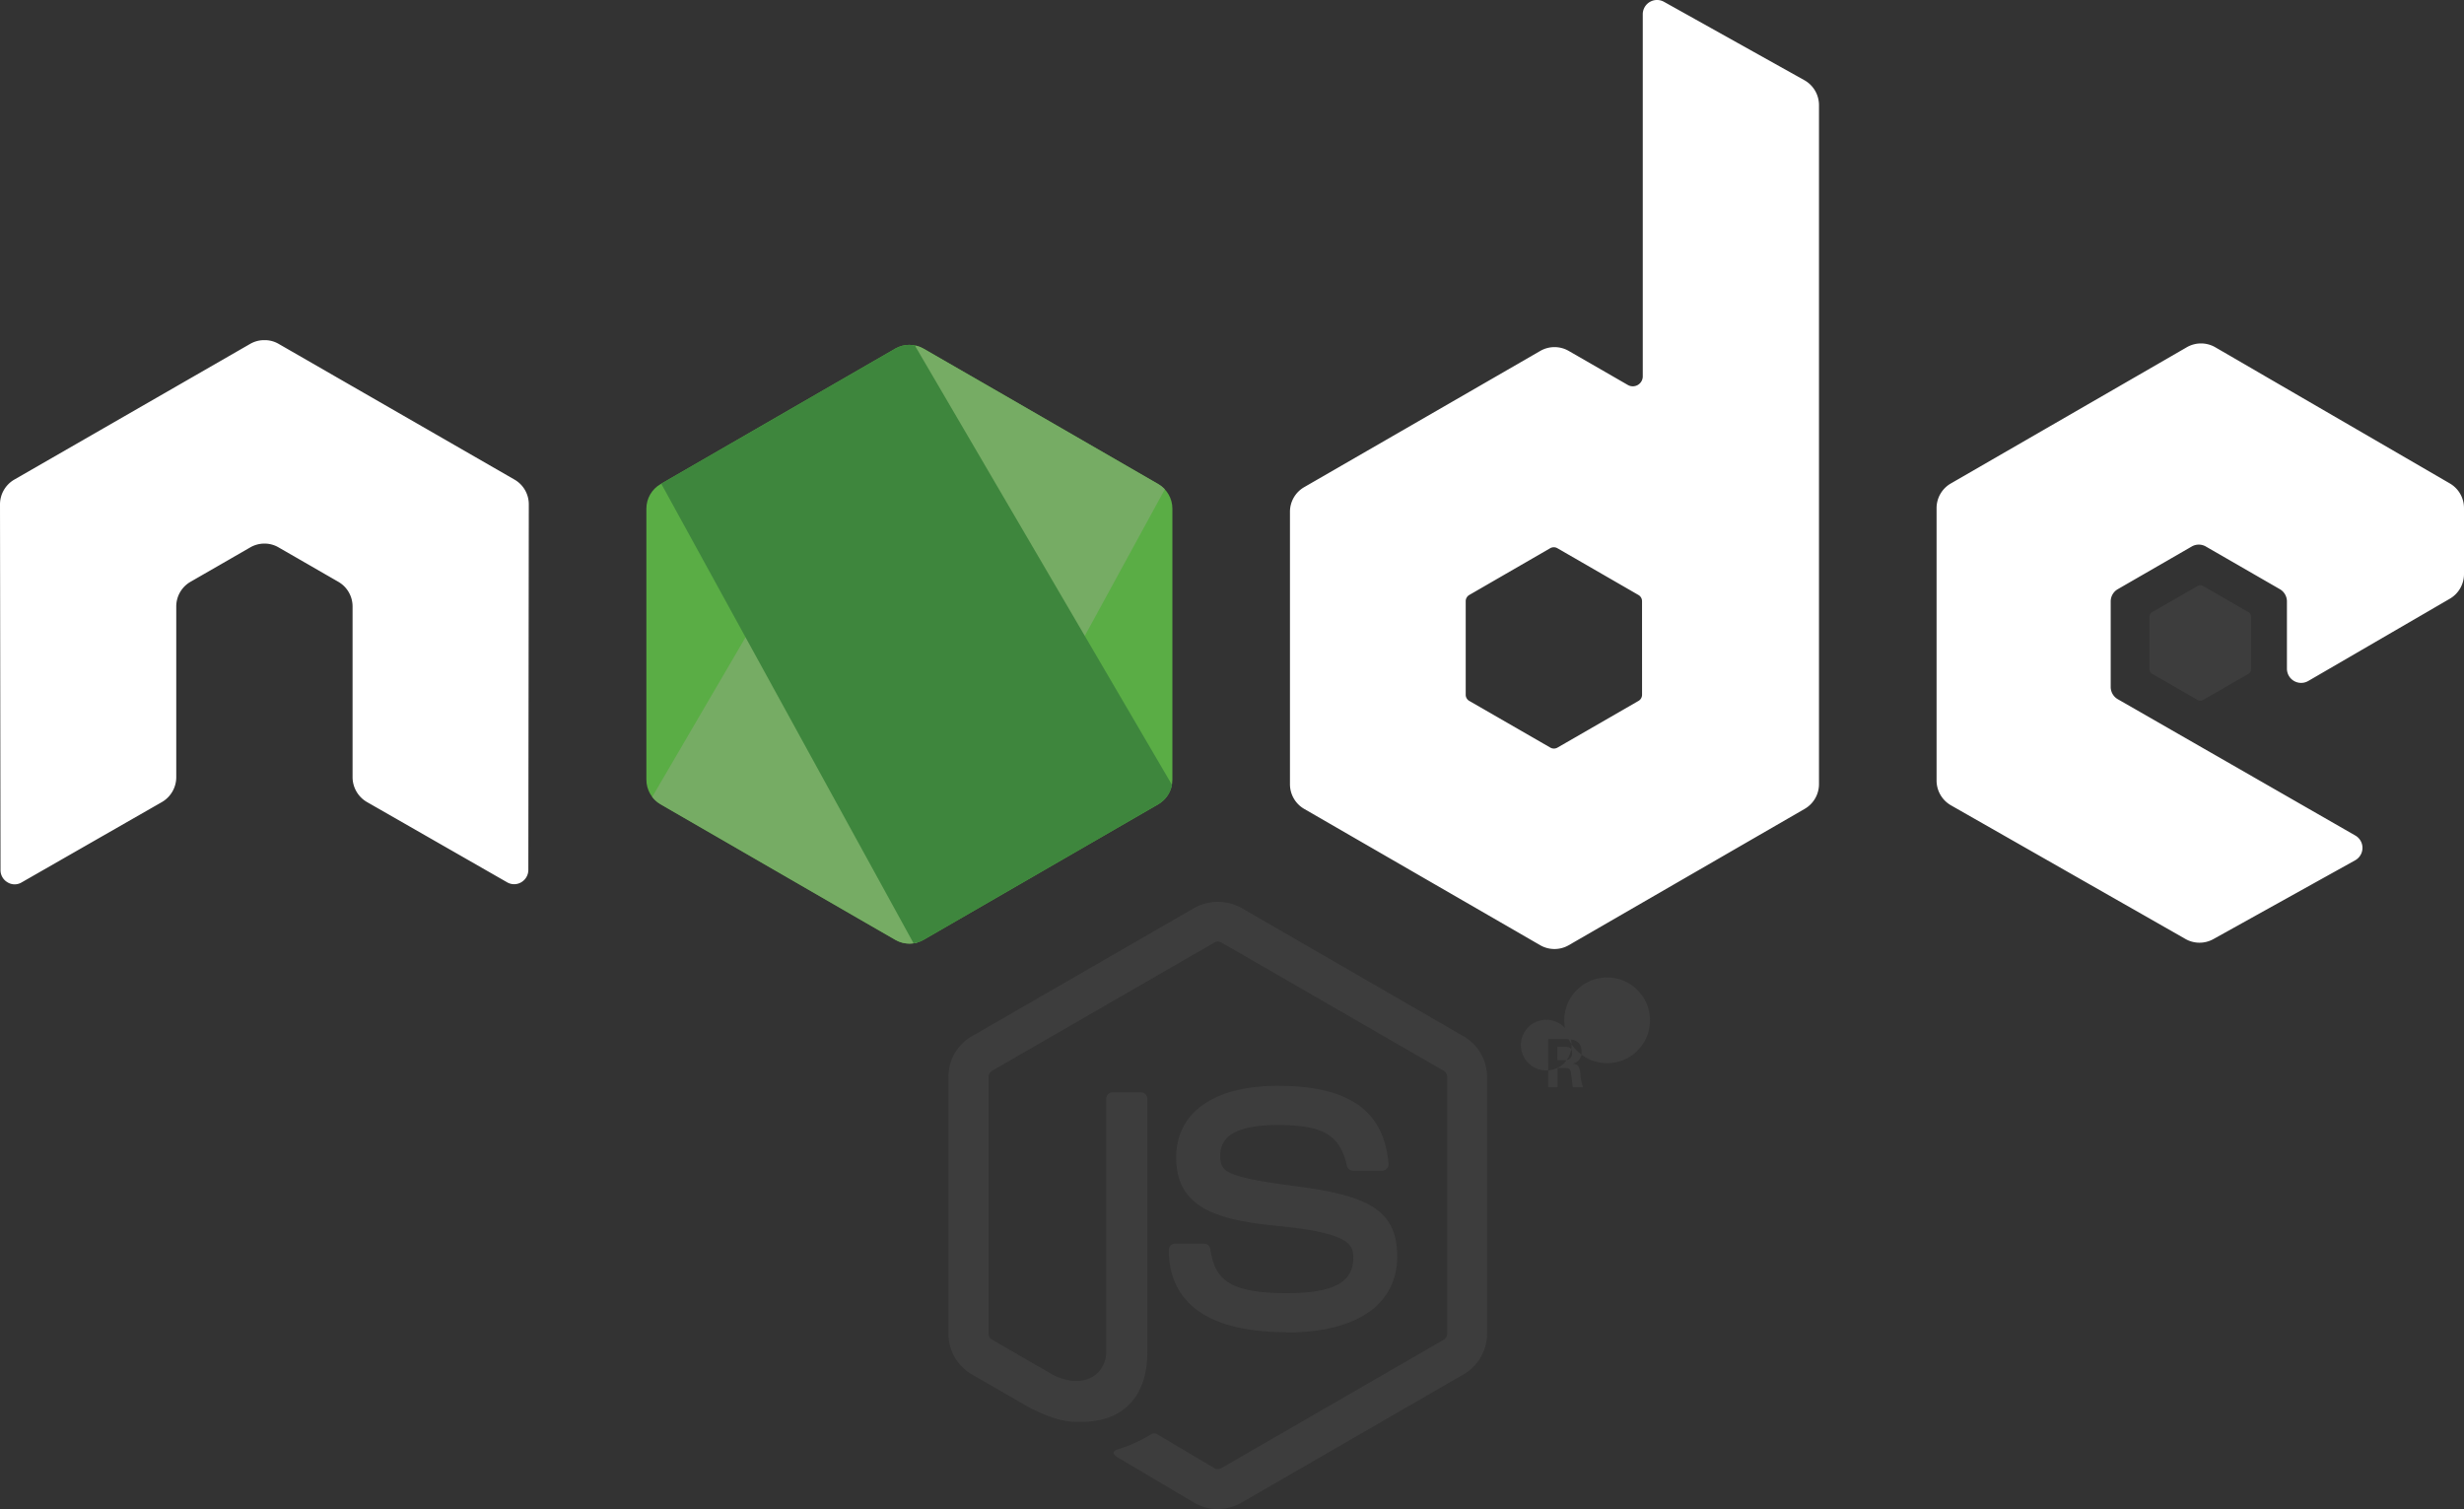 <svg xmlns="http://www.w3.org/2000/svg" xmlns:xlink="http://www.w3.org/1999/xlink" width="233.965" height="143.292" viewBox="0 0 233.965 143.292"><rect x="0" y="0" width="233.965" height="143.292" fill="#333333" stroke="none"/><defs><clipPath id="a"><path d="M217.983,226.285,195.7,239.146a2.689,2.689,0,0,0-1.347,2.33v25.74a2.689,2.689,0,0,0,1.347,2.33l22.284,12.871a2.7,2.7,0,0,0,2.692,0l22.28-12.871a2.7,2.7,0,0,0,1.343-2.33v-25.74a2.689,2.689,0,0,0-1.349-2.33l-22.277-12.861a2.71,2.71,0,0,0-2.7,0" transform="translate(-194.354 -225.925)"/></clipPath><linearGradient id="b" x1="-0.847" y1="-1.034" x2="-0.838" y2="-1.034" gradientUnits="objectBoundingBox"><stop offset="0.3" stop-color="#3e863d"/><stop offset="0.5" stop-color="#55934f"/><stop offset="0.8" stop-color="#5aad45"/></linearGradient><clipPath id="c"><path d="M195.4,268.918a2.7,2.7,0,0,0,.793.7l19.114,11.041,3.184,1.83a2.7,2.7,0,0,0,1.552.352,2.754,2.754,0,0,0,.529-.1l23.5-43.03a2.665,2.665,0,0,0-.626-.5l-14.59-8.425-7.712-4.437a2.811,2.811,0,0,0-.7-.28Zm0,0" transform="translate(-195.398 -226.069)"/></clipPath><linearGradient id="d" x1="-0.742" y1="-0.932" x2="-0.737" y2="-0.932" gradientUnits="objectBoundingBox"><stop offset="0.57" stop-color="#3e863d"/><stop offset="0.72" stop-color="#619857"/><stop offset="1" stop-color="#76ac64"/></linearGradient><clipPath id="e"><path d="M220.316,225.944a2.718,2.718,0,0,0-1.076.345l-22.219,12.824,23.959,43.639a2.672,2.672,0,0,0,.957-.33l22.282-12.871a2.7,2.7,0,0,0,1.3-1.838L221.1,225.988a2.8,2.8,0,0,0-.545-.054c-.074,0-.148,0-.222.011" transform="translate(-197.021 -225.934)"/></clipPath><linearGradient id="f" x1="-2.148" y1="-2.103" x2="-2.138" y2="-2.103" gradientUnits="objectBoundingBox"><stop offset="0.16" stop-color="#6bbf47"/><stop offset="0.38" stop-color="#79b461"/><stop offset="0.47" stop-color="#75ac64"/><stop offset="0.7" stop-color="#659e5a"/><stop offset="0.9" stop-color="#3e863d"/></linearGradient></defs><g transform="translate(0 0)"><path d="M195.857,219.568a4.447,4.447,0,0,1-2.216-.592l-7.054-4.176c-1.054-.589-.539-.8-.192-.918a14.241,14.241,0,0,0,3.189-1.454.535.535,0,0,1,.525.037l5.419,3.216a.715.715,0,0,0,.655,0l21.129-12.2a.666.666,0,0,0,.323-.571V178.531a.678.678,0,0,0-.327-.582l-21.121-12.186a.65.65,0,0,0-.651,0l-21.116,12.186a.673.673,0,0,0-.335.576v24.382a.651.651,0,0,0,.328.566l5.786,3.343c3.142,1.571,5.061-.28,5.061-2.142V180.609a.6.6,0,0,1,.614-.608h2.676a.6.6,0,0,1,.608.608v24.075c0,4.189-2.285,6.6-6.257,6.6-1.222,0-2.184,0-4.871-1.322l-5.543-3.194a4.468,4.468,0,0,1-2.216-3.856V178.526a4.44,4.44,0,0,1,2.216-3.85l21.15-12.2a4.633,4.633,0,0,1,4.443,0l21.124,12.207a4.457,4.457,0,0,1,2.216,3.85v24.382a4.47,4.47,0,0,1-2.216,3.85l-21.124,12.2a4.441,4.441,0,0,1-2.227.592" transform="translate(-80.217 -76.276)" fill="#3d3d3d"/><path d="M221.025,212.78c-9.245,0-11.183-4.244-11.183-7.8a.608.608,0,0,1,.612-.608h2.729a.611.611,0,0,1,.6.517c.413,2.781,1.64,4.184,7.23,4.184,4.453,0,6.347-1.006,6.347-3.367,0-1.359-.539-2.369-7.457-3.046-5.786-.571-9.361-1.846-9.361-6.474,0-4.263,3.6-6.8,9.62-6.8,6.764,0,10.118,2.348,10.541,7.394a.616.616,0,0,1-.614.666h-2.745a.606.606,0,0,1-.592-.476c-.661-2.925-2.258-3.861-6.6-3.861-4.86,0-5.426,1.692-5.426,2.962,0,1.539.666,1.989,7.225,2.856,6.495.862,9.578,2.079,9.578,6.643,0,4.6-3.84,7.24-10.535,7.24m25.736-25.857h.709a.616.616,0,0,0,.693-.645c0-.624-.428-.624-.666-.624h-.73Zm-.862-2h1.571c.539,0,1.6,0,1.6,1.206a1.05,1.05,0,0,1-.862,1.121c.629.042.672.455.756,1.037a4.46,4.46,0,0,0,.238,1.206H248.2c-.026-.212-.175-1.375-.175-1.439-.063-.259-.153-.386-.476-.386h-.8v1.83h-.883Zm-1.888,2.274a2.407,2.407,0,1,0-.005-.005m7.489.016a4.07,4.07,0,1,0-.005,0" transform="translate(-98.859 -86.289)" fill="#3d3d3d"/><path d="M50.211,47.891a2.705,2.705,0,0,0-1.353-2.351l-22.4-12.889a2.616,2.616,0,0,0-1.231-.354h-.232a2.662,2.662,0,0,0-1.238.354L1.355,45.54A2.726,2.726,0,0,0,0,47.894L.049,82.61a1.333,1.333,0,0,0,.672,1.169,1.28,1.28,0,0,0,1.343,0l13.317-7.627A2.731,2.731,0,0,0,16.736,73.8V57.586a2.7,2.7,0,0,1,1.351-2.343l5.67-3.265a2.69,2.69,0,0,1,1.354-.364,2.642,2.642,0,0,1,1.345.363l5.667,3.264a2.7,2.7,0,0,1,1.354,2.343V73.8a2.74,2.74,0,0,0,1.357,2.348l13.309,7.621a1.322,1.322,0,0,0,1.354,0,1.358,1.358,0,0,0,.671-1.169ZM155.919,65.966a.672.672,0,0,1-.338.585l-7.694,4.435a.678.678,0,0,1-.675,0l-7.7-4.435a.67.67,0,0,1-.338-.585V57.083a.681.681,0,0,1,.333-.587l7.69-4.443a.683.683,0,0,1,.682,0l7.7,4.443a.674.674,0,0,1,.338.587ZM158,.171a1.353,1.353,0,0,0-2.013,1.183V35.732a.946.946,0,0,1-1.42.82l-5.612-3.232a2.7,2.7,0,0,0-2.7,0L123.84,46.253a2.7,2.7,0,0,0-1.354,2.338V74.464a2.709,2.709,0,0,0,1.354,2.343l22.409,12.942a2.717,2.717,0,0,0,2.706,0L171.365,76.8a2.712,2.712,0,0,0,1.354-2.343V9.977a2.712,2.712,0,0,0-1.391-2.364ZM232.62,56.849a2.706,2.706,0,0,0,1.345-2.339V48.24a2.707,2.707,0,0,0-1.347-2.34L210.351,32.974a2.7,2.7,0,0,0-2.713,0l-22.4,12.931a2.7,2.7,0,0,0-1.354,2.343V74.111a2.715,2.715,0,0,0,1.365,2.354l22.261,12.688a2.7,2.7,0,0,0,2.655.016l13.466-7.484a1.351,1.351,0,0,0,.011-2.354L201.1,66.394a1.343,1.343,0,0,1-.682-1.169V57.112a1.343,1.343,0,0,1,.677-1.172l7.013-4.046a1.337,1.337,0,0,1,1.349,0l7.018,4.046a1.348,1.348,0,0,1,.677,1.169v6.378a1.349,1.349,0,0,0,2.031,1.169Zm0,0" transform="translate(0 0)" fill="#fff" fill-rule="evenodd"/><path d="M390.475,105.137a.513.513,0,0,1,.518,0l4.3,2.48a.519.519,0,0,1,.259.45v4.966a.519.519,0,0,1-.259.45l-4.3,2.48a.513.513,0,0,1-.518,0l-4.3-2.48a.518.518,0,0,1-.264-.45v-4.966a.513.513,0,0,1,.259-.45Zm0,0" transform="translate(-181.808 -49.498)" fill="#3d3d3d" fill-rule="evenodd"/><g transform="translate(61.377 32.743)" clip-path="url(#a)"><path d="M246.759,219.379,183.971,188.6l-32.193,65.674,62.785,30.778Zm0,0" transform="translate(-174.296 -208.342)" fill="url(#b)"/></g><g transform="translate(61.929 32.819)" clip-path="url(#c)"><path d="M144.07,225.419l44.334,60L247.037,242.1l-44.337-60Zm0,0" transform="translate(-171.217 -205.355)" fill="url(#d)"/></g><g transform="translate(62.787 32.748)" clip-path="url(#e)"><path d="M197.02,225.934v56.819h48.49V225.934Zm0,0" transform="translate(-197.021 -225.934)" fill="url(#f)"/></g></g></svg>